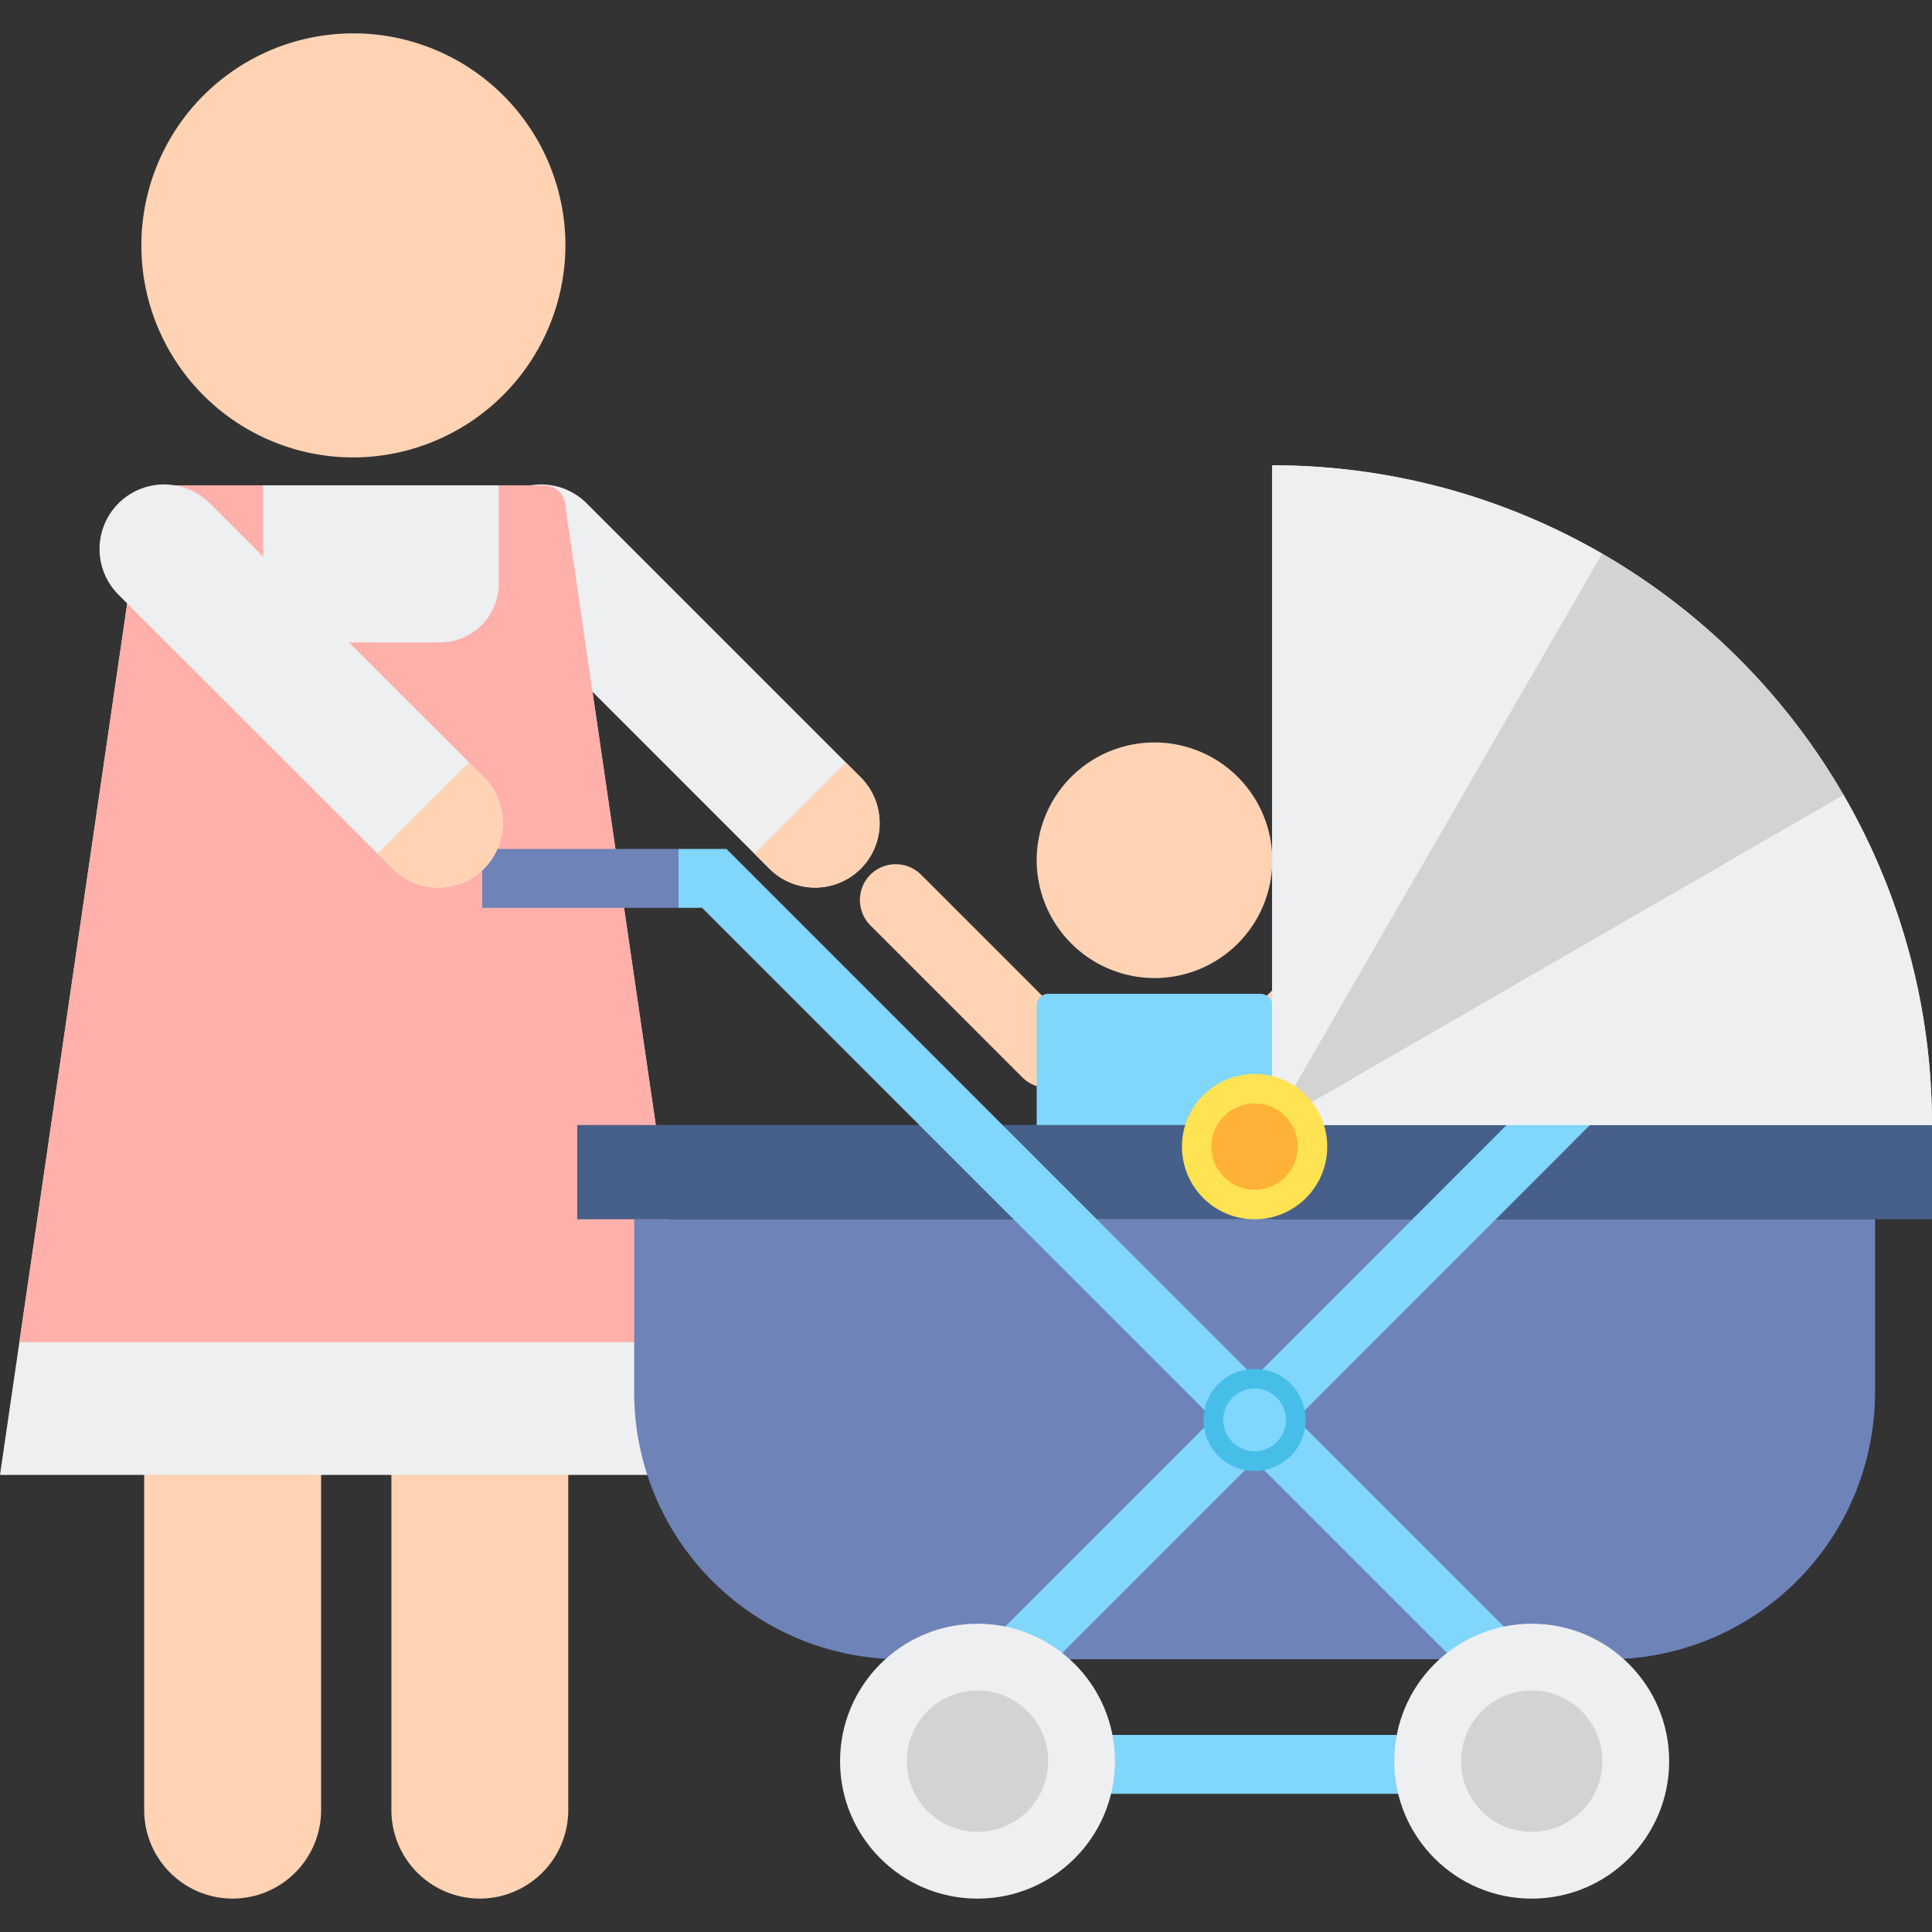 <svg xmlns="http://www.w3.org/2000/svg" xmlns:xlink="http://www.w3.org/1999/xlink" width="48" height="48" viewBox="0 0 48 48">
  <rect x="0" y="0" width="48" height="48" fill="#333333" stroke="none"/>
  <defs>
    <clipPath id="clip-path">
      <rect id="Rectangle_1505" data-name="Rectangle 1505" width="48" height="48" transform="translate(516 2029)" fill="#fff"/>
    </clipPath>
  </defs>
  <g id="Mask_Group_309" data-name="Mask Group 309" transform="translate(-516 -2029)" clip-path="url(#clip-path)">
    <g id="babysitter" transform="translate(515.024 2028.024)">
      <g id="Group_11129" data-name="Group 11129">
        <path id="Path_41986" data-name="Path 41986" d="M9.756,12.341a5.268,5.268,0,1,1,5.268-5.268A5.284,5.284,0,0,1,9.756,12.341Z" fill="#ffd3b3"/>
        <g id="Group_11126" data-name="Group 11126">
          <path id="Path_41987" data-name="Path 41987" d="M12.894,48.146a2.2,2.2,0,0,0,2.2-2.2V30.683H10.7V45.951A2.2,2.2,0,0,0,12.894,48.146Z" fill="#ffd3b3"/>
          <path id="Path_41988" data-name="Path 41988" d="M6.754,48.146a2.2,2.2,0,0,0,2.2-2.2V30.683H4.558V45.951A2.2,2.2,0,0,0,6.754,48.146Z" fill="#ffd3b3"/>
        </g>
        <g id="Group_11127" data-name="Group 11127">
          <path id="Path_41989" data-name="Path 41989" d="M22.361,22.559a1.609,1.609,0,0,1-2.269,0l-6.808-6.808a1.6,1.6,0,0,1,2.269-2.269l6.808,6.808A1.609,1.609,0,0,1,22.361,22.559Z" fill="#edeff1"/>
          <path id="Path_41990" data-name="Path 41990" d="M20.092,22.559a1.6,1.6,0,0,0,2.269-2.269l-.372-.372L19.72,22.186Z" fill="#ffd3b3"/>
        </g>
        <g id="Group_11128" data-name="Group 11128">
          <path id="Path_41991" data-name="Path 41991" d="M14.5,13.035H5.015a.527.527,0,0,0-.527.527L.976,37.62H18.537L15.024,13.562a.527.527,0,0,0-.527-.527Z" fill="#edeff1"/>
          <path id="Path_41992" data-name="Path 41992" d="M14.5,13.035H5.015a.527.527,0,0,0-.527.527L1.457,34.321h16.6L15.024,13.562a.527.527,0,0,0-.527-.527Z" fill="#ffb0aa"/>
          <path id="Path_41993" data-name="Path 41993" d="M11.9,16.937H8.976a1.463,1.463,0,0,1-1.463-1.463V13.035h5.854v2.439A1.463,1.463,0,0,1,11.9,16.937Z" fill="#edeff1"/>
        </g>
      </g>
      <g id="Group_11131" data-name="Group 11131">
        <g id="Group_11130" data-name="Group 11130">
          <path id="Path_41994" data-name="Path 41994" d="M22.6,22.707a.894.894,0,0,0,0,1.26l3.781,3.781a.891.891,0,0,0,1.26-1.26l-3.781-3.781a.894.894,0,0,0-1.26,0Z" fill="#ffd3b3"/>
          <path id="Path_41995" data-name="Path 41995" d="M36.716,22.707a.894.894,0,0,1,0,1.26l-3.781,3.781a.891.891,0,0,1-1.26-1.26l3.781-3.781a.894.894,0,0,1,1.26,0Z" fill="#ffd3b3"/>
          <path id="Path_41996" data-name="Path 41996" d="M29.659,25.276a2.927,2.927,0,1,0-2.927-2.927A2.935,2.935,0,0,0,29.659,25.276Z" fill="#ffd3b3"/>
        </g>
        <path id="Path_41997" data-name="Path 41997" d="M27.024,25.667h5.268a.293.293,0,0,1,.293.293V31.52H26.732V25.959A.293.293,0,0,1,27.024,25.667Z" fill="#80d6fb"/>
      </g>
      <g id="Group_11141" data-name="Group 11141">
        <path id="Path_41998" data-name="Path 41998" d="M23.366,42.2H40.927a6.634,6.634,0,0,0,6.634-6.634V31.268H16.732v4.293A6.634,6.634,0,0,0,23.366,42.2Z" fill="#6e83b7"/>
        <path id="Path_41999" data-name="Path 41999" d="M15.317,28.927H48.976v2.341H15.317Z" fill="#466089"/>
        <g id="Group_11132" data-name="Group 11132">
          <path id="Path_42000" data-name="Path 42000" d="M12.956,22.068h4.878v1.463H12.956Z" fill="#6e83b7"/>
          <path id="Path_42001" data-name="Path 42001" d="M40.617,28.788l-1.035-1.035L32.146,35.19,19.025,22.068H17.834v1.463h.585L31.112,36.224,23.676,43.66,24.71,44.7l7.436-7.436L39.582,44.7l1.035-1.035-7.436-7.436Z" fill="#80d6fb"/>
        </g>
        <g id="Group_11134" data-name="Group 11134">
          <path id="Path_42002" data-name="Path 42002" d="M48.976,28.927a16.39,16.39,0,0,0-16.39-16.39v16.39Z" fill="#edeff1"/>
          <g id="Group_11133" data-name="Group 11133">
            <path id="Path_42003" data-name="Path 42003" d="M40.782,14.731a16.313,16.313,0,0,0-8.2-2.194v16.39Z" fill="#edeff1"/>
            <path id="Path_42004" data-name="Path 42004" d="M44.175,17.337a16.453,16.453,0,0,0-3.393-2.607l-8.2,14.2,14.2-8.2a16.455,16.455,0,0,0-2.607-3.393Z" fill="#d3d3d3"/>
            <path id="Path_42005" data-name="Path 42005" d="M32.585,28.927h16.39a16.314,16.314,0,0,0-2.194-8.2Z" fill="#edeff1"/>
          </g>
        </g>
        <g id="Group_11135" data-name="Group 11135">
          <circle id="Ellipse_20" data-name="Ellipse 20" cx="1.805" cy="1.805" r="1.805" transform="translate(30.341 27.659)" fill="#ffe352"/>
          <circle id="Ellipse_21" data-name="Ellipse 21" cx="1.073" cy="1.073" r="1.073" transform="translate(31.073 28.39)" fill="#ffb236"/>
        </g>
        <g id="Group_11136" data-name="Group 11136">
          <path id="Path_42006" data-name="Path 42006" d="M25.262,44.08H39.031v1.463H25.262Z" fill="#80d6fb"/>
        </g>
        <g id="Group_11139" data-name="Group 11139">
          <g id="Group_11137" data-name="Group 11137">
            <circle id="Ellipse_22" data-name="Ellipse 22" cx="3.415" cy="3.415" r="3.415" transform="translate(35.616 41.317)" fill="#edeff1"/>
            <circle id="Ellipse_23" data-name="Ellipse 23" cx="1.756" cy="1.756" r="1.756" transform="translate(37.275 42.976)" fill="#d3d3d3"/>
          </g>
          <g id="Group_11138" data-name="Group 11138">
            <circle id="Ellipse_24" data-name="Ellipse 24" cx="3.415" cy="3.415" r="3.415" transform="translate(21.847 41.317)" fill="#edeff1"/>
            <circle id="Ellipse_25" data-name="Ellipse 25" cx="1.756" cy="1.756" r="1.756" transform="translate(23.506 42.976)" fill="#d3d3d3"/>
          </g>
        </g>
        <g id="Group_11140" data-name="Group 11140">
          <circle id="Ellipse_26" data-name="Ellipse 26" cx="1.268" cy="1.268" r="1.268" transform="translate(30.878 34.986)" fill="#46bee8"/>
          <circle id="Ellipse_27" data-name="Ellipse 27" cx="0.78" cy="0.78" r="0.78" transform="translate(31.366 35.473)" fill="#80d6fb"/>
        </g>
      </g>
      <g id="Group_11142" data-name="Group 11142">
        <path id="Path_42007" data-name="Path 42007" d="M13,22.559a1.609,1.609,0,0,1-2.269,0L3.919,15.751a1.6,1.6,0,1,1,2.269-2.269L13,20.289A1.609,1.609,0,0,1,13,22.559Z" fill="#edeff1"/>
        <path id="Path_42008" data-name="Path 42008" d="M10.726,22.559A1.6,1.6,0,0,0,13,20.289l-.372-.372-2.269,2.269Z" fill="#ffd3b3"/>
      </g>
    </g>
  </g>
</svg>
